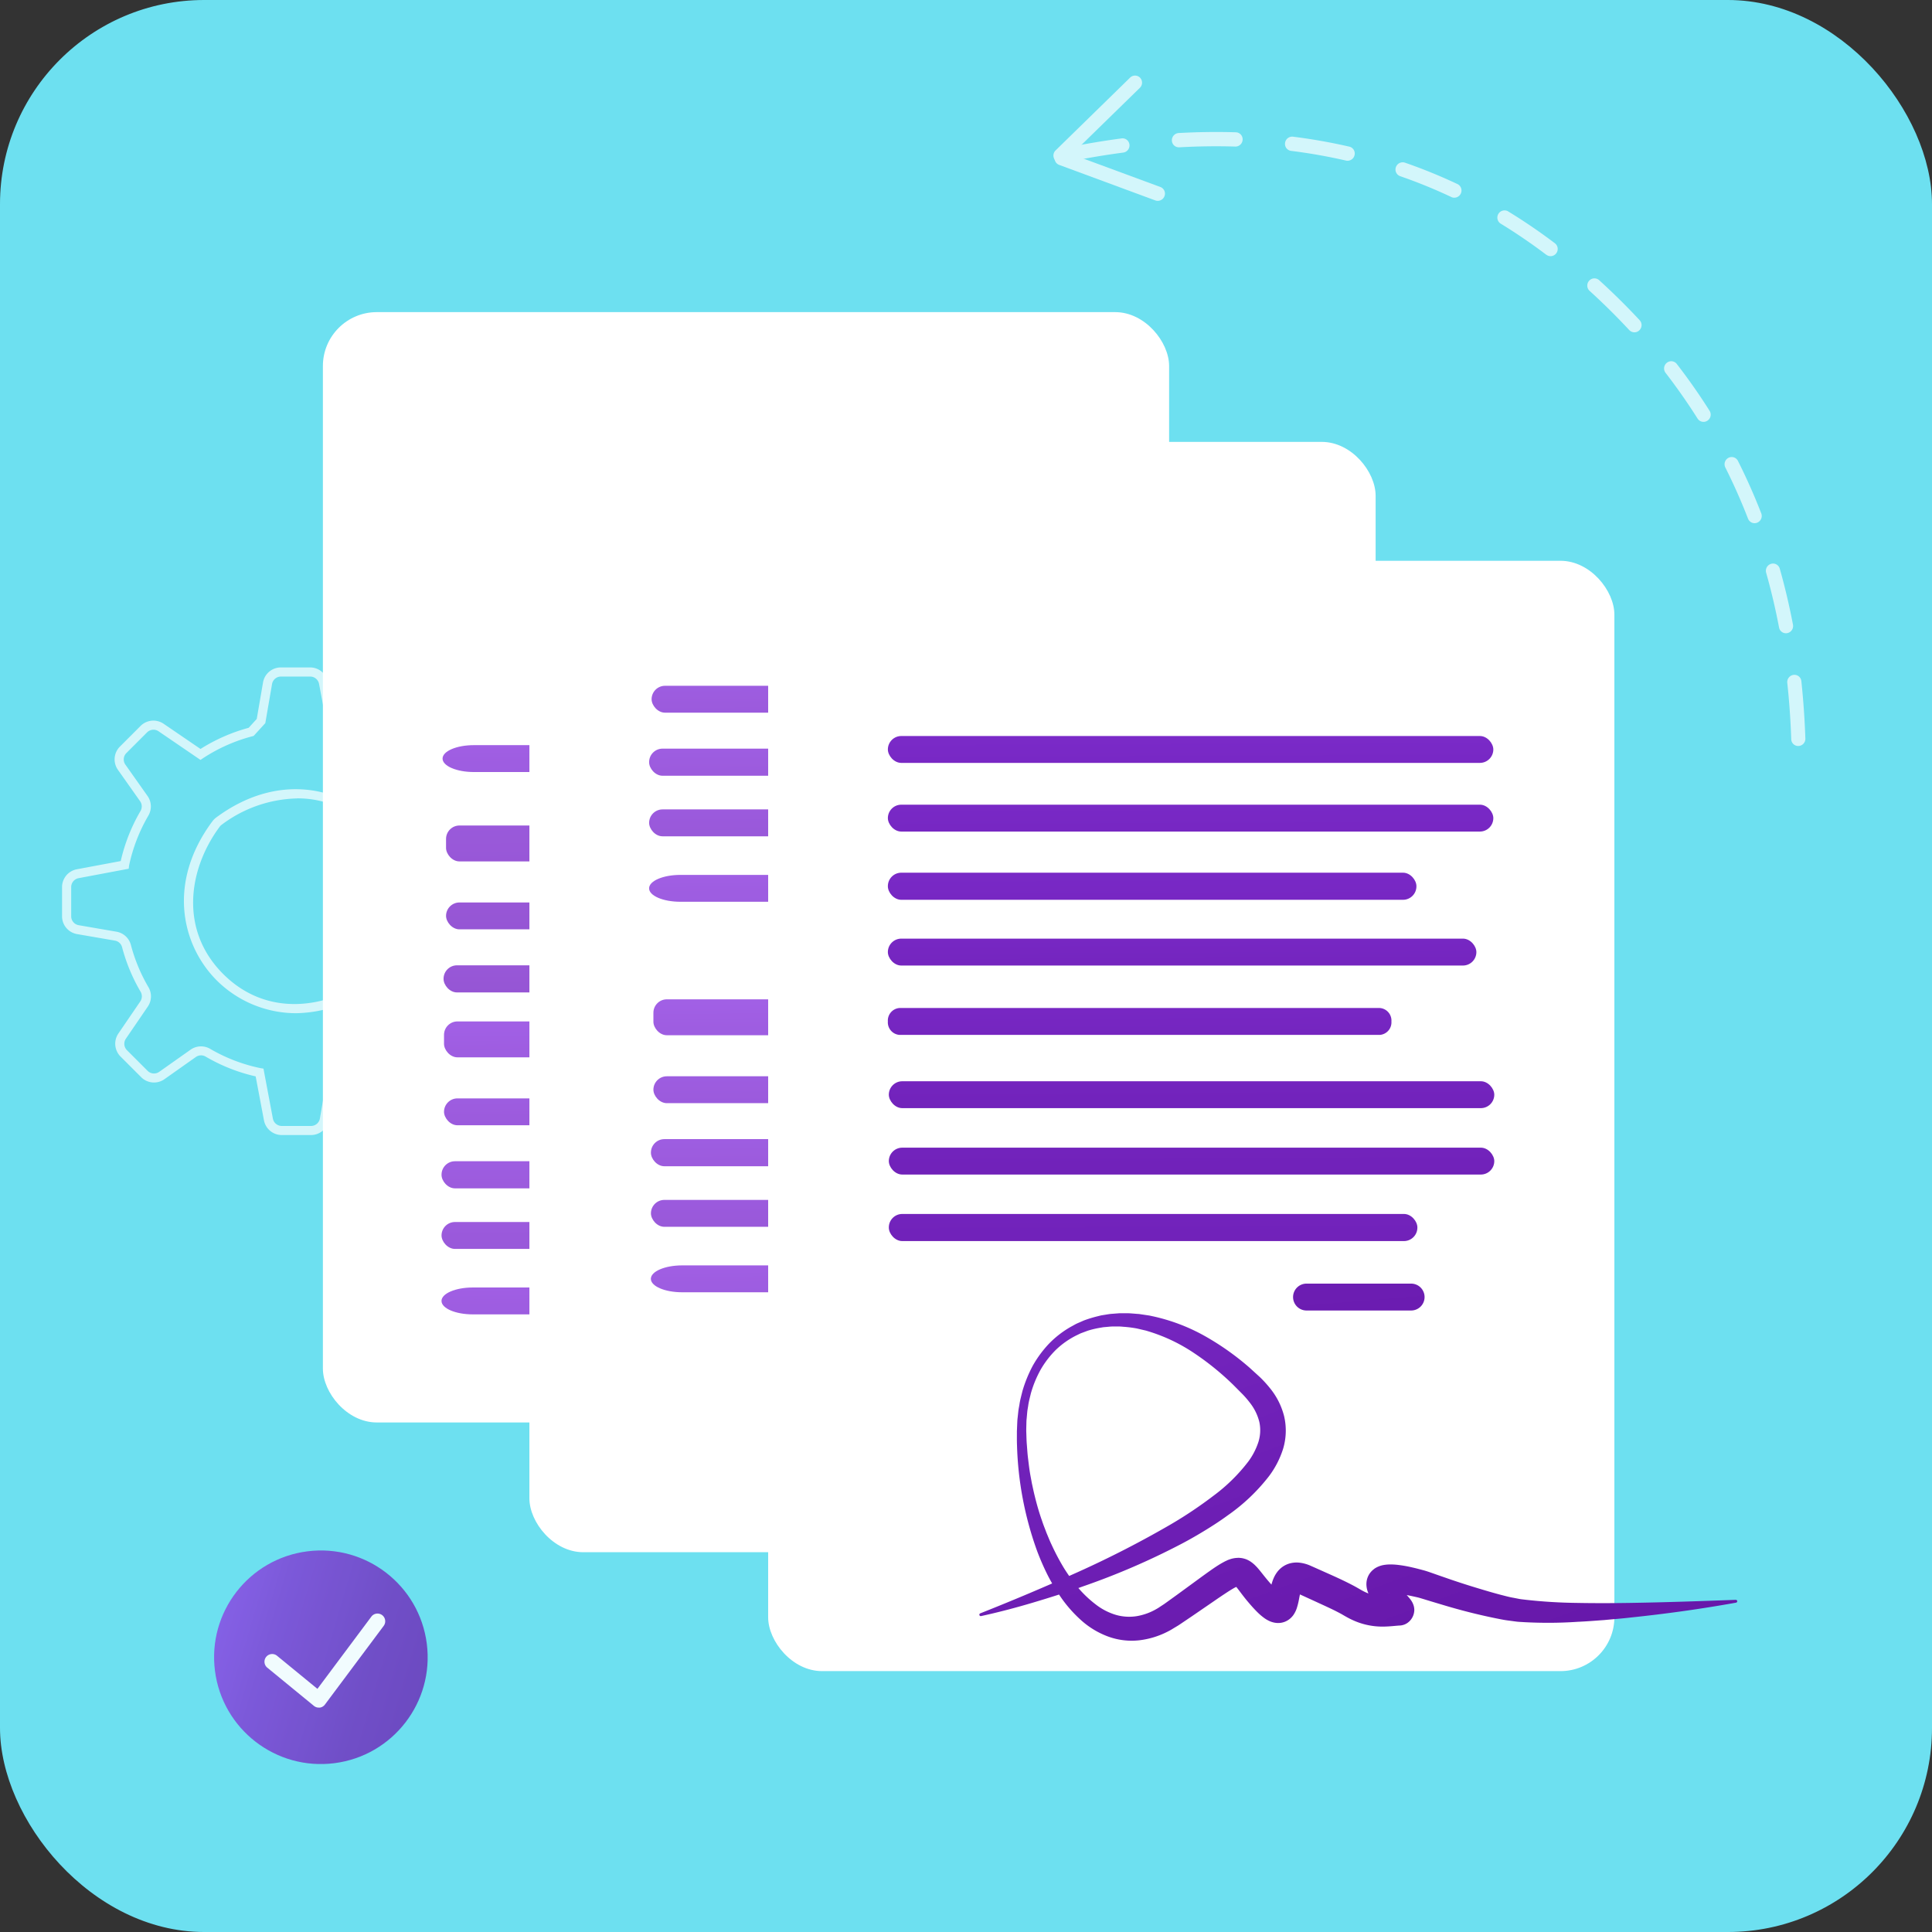 <svg xmlns="http://www.w3.org/2000/svg" xmlns:xlink="http://www.w3.org/1999/xlink" width="188" height="188" viewBox="0 0 188 188">
  <rect x="0" y="0" width="188" height="188" fill="#333333" stroke="none"/>
  <defs>
    <linearGradient id="linear-gradient" x1="-1.63" y1="-0.437" x2="3.473" y2="1.808" gradientUnits="objectBoundingBox">
      <stop offset="0" stop-color="#a480de"/>
      <stop offset="0.091" stop-color="#a26cea"/>
      <stop offset="0.253" stop-color="#9f4cff"/>
      <stop offset="0.278" stop-color="#9845f4"/>
      <stop offset="0.373" stop-color="#8130d2"/>
      <stop offset="0.464" stop-color="#7122ba"/>
      <stop offset="0.547" stop-color="#6819ac"/>
      <stop offset="0.616" stop-color="#6516a7"/>
      <stop offset="0.678" stop-color="#6517ad"/>
      <stop offset="0.765" stop-color="#671cc0"/>
      <stop offset="0.868" stop-color="#6924de"/>
      <stop offset="0.884" stop-color="#6a26e4"/>
      <stop offset="0.892" stop-color="#6a2bdd"/>
      <stop offset="0.932" stop-color="#6c42c5"/>
      <stop offset="0.969" stop-color="#6d50b7"/>
      <stop offset="1" stop-color="#6e55b2"/>
    </linearGradient>
    <linearGradient id="linear-gradient-2" x1="-1.94" y1="-17.463" x2="5.102" y2="34.37" xlink:href="#linear-gradient"/>
    <linearGradient id="linear-gradient-3" x1="-1.737" y1="-24.591" x2="4.437" y2="44.665" xlink:href="#linear-gradient"/>
    <linearGradient id="linear-gradient-4" x1="-2.048" y1="-24.236" x2="5.024" y2="44.428" xlink:href="#linear-gradient"/>
    <linearGradient id="linear-gradient-5" x1="-1.87" y1="-25.314" x2="4.481" y2="43.865" xlink:href="#linear-gradient"/>
    <linearGradient id="linear-gradient-6" x1="-3.772" y1="-23.731" x2="8.439" y2="45.526" xlink:href="#linear-gradient"/>
    <linearGradient id="linear-gradient-11" x1="-3.772" y1="-23.731" x2="8.439" y2="45.525" xlink:href="#linear-gradient"/>
    <linearGradient id="linear-gradient-12" x1="-2.202" y1="-19.391" x2="4.84" y2="32.443" xlink:href="#linear-gradient"/>
    <linearGradient id="linear-gradient-13" x1="-1.966" y1="-27.167" x2="4.207" y2="42.089" xlink:href="#linear-gradient"/>
    <linearGradient id="linear-gradient-14" x1="-2.311" y1="-26.79" x2="4.761" y2="41.875" xlink:href="#linear-gradient"/>
    <linearGradient id="linear-gradient-15" x1="-12.261" y1="-30.594" x2="16.163" y2="38.662" xlink:href="#linear-gradient"/>
    <linearGradient id="linear-gradient-19" x1="-1.87" y1="-25.314" x2="4.481" y2="43.865" xlink:href="#linear-gradient"/>
    <linearGradient id="linear-gradient-20" x1="-3.772" y1="-23.731" x2="8.439" y2="45.526" xlink:href="#linear-gradient"/>
    <linearGradient id="linear-gradient-22" x1="-1.737" y1="-24.591" x2="4.437" y2="44.665" xlink:href="#linear-gradient"/>
    <linearGradient id="linear-gradient-23" x1="-2.048" y1="-24.236" x2="5.024" y2="44.429" xlink:href="#linear-gradient"/>
    <linearGradient id="linear-gradient-25" x1="-3.772" y1="-23.74" x2="8.439" y2="45.543" xlink:href="#linear-gradient"/>
    <linearGradient id="linear-gradient-26" x1="-2.128" y1="-28.978" x2="4.046" y2="40.279" xlink:href="#linear-gradient"/>
    <linearGradient id="linear-gradient-27" x1="-2.503" y1="-28.66" x2="4.569" y2="40.005" xlink:href="#linear-gradient"/>
    <linearGradient id="linear-gradient-28" x1="-2.283" y1="-29.809" x2="4.069" y2="39.37" xlink:href="#linear-gradient"/>
    <linearGradient id="linear-gradient-29" x1="-2.739" y1="-29.69" x2="4.683" y2="39.486" xlink:href="#linear-gradient"/>
    <linearGradient id="linear-gradient-30" x1="-2.082" y1="-28.47" x2="4.091" y2="40.786" xlink:href="#linear-gradient"/>
    <linearGradient id="linear-gradient-31" x1="-2.355" y1="-31.528" x2="3.818" y2="37.728" xlink:href="#linear-gradient"/>
    <linearGradient id="linear-gradient-32" x1="-2.762" y1="-31.176" x2="4.309" y2="37.488" xlink:href="#linear-gradient"/>
    <linearGradient id="linear-gradient-33" x1="-14.077" y1="-35.017" x2="14.347" y2="34.239" xlink:href="#linear-gradient"/>
    <linearGradient id="linear-gradient-34" x1="-2.311" y1="-31.037" x2="3.862" y2="38.219" xlink:href="#linear-gradient"/>
    <linearGradient id="linear-gradient-35" x1="-2.636" y1="-2.714" x2="3.207" y2="4.02" xlink:href="#linear-gradient"/>
  </defs>
  <g id="Grupo_107664" data-name="Grupo 107664" transform="translate(-293.822 -318.012)">
    <rect id="Rectángulo_35716" data-name="Rectángulo 35716" width="188" height="188" rx="19.863" transform="translate(293.822 318.012)" fill="#6de0f0"/>
    <g id="Grupo_107614" data-name="Grupo 107614" opacity="0.7">
      <path id="Trazado_152673" data-name="Trazado 152673" d="M324.081,428.461h-2.842a1.765,1.765,0,0,1-1.733-1.437l-.806-4.271a17.048,17.048,0,0,1-4.872-1.927.878.878,0,0,0-.949.043l-3.053,2.156a1.76,1.76,0,0,1-2.265-.193l-2.01-2.009a1.767,1.767,0,0,1-.209-2.243l2.13-3.12a.879.879,0,0,0,.035-.937,17.253,17.253,0,0,1-1.806-4.344.876.876,0,0,0-.7-.638l-3.676-.633a1.76,1.76,0,0,1-1.465-1.738v-2.842A1.765,1.765,0,0,1,301.3,402.6l4.27-.8a17.2,17.2,0,0,1,1.927-4.875.878.878,0,0,0-.043-.949l-2.155-3.051a1.76,1.76,0,0,1,.193-2.265l2.01-2.01a1.765,1.765,0,0,1,2.242-.209l3.59,2.451a17.138,17.138,0,0,1,4.685-2.059l.786-.861.611-3.548a1.76,1.76,0,0,1,1.739-1.465h2.841a1.765,1.765,0,0,1,1.734,1.437l.676,3.587.784.845a17.211,17.211,0,0,1,4.222,1.764.876.876,0,0,0,.948-.043l3.049-2.154a1.761,1.761,0,0,1,2.266.194l2.009,2.009a1.767,1.767,0,0,1,.21,2.242l-2.132,3.122a.881.881,0,0,0-.035.938,17.162,17.162,0,0,1,1.772,4.215l.862.786,3.55.611a1.76,1.76,0,0,1,1.464,1.739v2.841a1.765,1.765,0,0,1-1.437,1.734l-3.587.676-.846.786a17.063,17.063,0,0,1-1.764,4.218.878.878,0,0,0,.043.948l2.155,3.052a1.76,1.76,0,0,1-.193,2.265l-2.009,2.009a1.767,1.767,0,0,1-2.243.21l-3.122-2.132a.879.879,0,0,0-.937-.035,17.169,17.169,0,0,1-4.342,1.805.879.879,0,0,0-.638.7L325.819,427A1.76,1.76,0,0,1,324.081,428.461Zm-4.921-6.512.3.049.916,4.863a.883.883,0,0,0,.866.717h2.842a.878.878,0,0,0,.868-.731l.633-3.678a1.763,1.763,0,0,1,1.284-1.4,16.3,16.3,0,0,0,4.119-1.713,1.768,1.768,0,0,1,1.882.068l3.122,2.131a.882.882,0,0,0,1.12-.1l2.009-2.01a.879.879,0,0,0,.1-1.131l-2.155-3.051a1.765,1.765,0,0,1-.084-1.9,16.2,16.2,0,0,0,1.7-4.118l.032-.125,1.221-1.134,3.837-.724a.881.881,0,0,0,.718-.866v-2.841a.879.879,0,0,0-.731-.868l-3.8-.655-1.244-1.136-.033-.126a16.32,16.32,0,0,0-1.713-4.119,1.763,1.763,0,0,1,.067-1.883l2.131-3.122a.881.881,0,0,0-.105-1.12l-2.009-2.009a.879.879,0,0,0-1.131-.1l-3.049,2.154a1.764,1.764,0,0,1-1.9.084,16.3,16.3,0,0,0-4.124-1.7l-.124-.033-1.133-1.22-.723-3.837a.882.882,0,0,0-.866-.718h-2.841a.878.878,0,0,0-.868.732l-.655,3.8-1.135,1.244-.126.034a16.243,16.243,0,0,0-4.79,2.129l-.257.172-4.078-2.785a.883.883,0,0,0-1.12.105l-2.009,2.009a.879.879,0,0,0-.1,1.131l2.156,3.052a1.764,1.764,0,0,1,.084,1.9,16.322,16.322,0,0,0-1.884,4.877l-.034.3-4.878.919a.883.883,0,0,0-.718.866v2.842a.879.879,0,0,0,.732.868l3.676.633a1.762,1.762,0,0,1,1.4,1.284,16.348,16.348,0,0,0,1.714,4.121,1.766,1.766,0,0,1-.067,1.882l-2.131,3.12a.882.882,0,0,0,.1,1.12l2.009,2.009a.878.878,0,0,0,1.131.1l3.054-2.157a1.762,1.762,0,0,1,1.9-.083A16.182,16.182,0,0,0,319.16,421.949Zm3.481-5.344a10.95,10.95,0,0,1-7.73-3.194c-3.407-3.411-4.857-9.522-.415-15.487a1.73,1.73,0,0,1,.358-.357c5.968-4.423,12.07-2.968,15.47.437s4.848,9.51.416,15.476a1.735,1.735,0,0,1-.358.358h0A12.92,12.92,0,0,1,322.641,416.605Zm.121-20.9a12.66,12.66,0,0,0-7.382,2.572.863.863,0,0,0-.176.176c-2.974,3.993-4.024,9.974.332,14.334s10.327,3.31,14.319.343h0a.84.84,0,0,0,.176-.176c2.967-3.994,4.016-9.973-.332-14.325A9.588,9.588,0,0,0,322.762,395.7Z" fill="#fff"/>
    </g>
    <g id="Grupo_107615" data-name="Grupo 107615" opacity="0.7">
      <path id="Trazado_152674" data-name="Trazado 152674" d="M403.127,332.859a.705.705,0,0,0,.6-.779.678.678,0,0,0-.764-.6q-2.7.359-5.491.922a.7.7,0,0,0-.551.818.679.679,0,0,0,.8.545Q400.468,333.211,403.127,332.859Zm10.895-.585a.7.7,0,0,0,.719-.674.681.681,0,0,0-.658-.715q-2.736-.084-5.567.072a.706.706,0,0,0-.66.732.68.68,0,0,0,.716.657Q411.344,332.193,414.022,332.274Zm10.778,1.364a.7.7,0,0,0,.831-.524.684.684,0,0,0-.507-.832,55.025,55.025,0,0,0-5.479-.969.7.7,0,0,0-.776.605.681.681,0,0,0,.587.775A53.468,53.468,0,0,1,424.8,333.638Zm10.283,3.564a.7.7,0,0,0,.6-1.261,51.668,51.668,0,0,0-5.147-2.1.7.7,0,0,0-.88.433.688.688,0,0,0,.416.883A49.988,49.988,0,0,1,435.083,337.2Zm9.211,5.6a.688.688,0,0,0,.966-.144.7.7,0,0,0-.13-.972,55.1,55.1,0,0,0-4.592-3.128.7.7,0,0,0-.723,1.193Q442.106,341.152,444.294,342.806Zm8.073,7.332a.683.683,0,0,0,.973.024.7.7,0,0,0,.038-.983q-1.866-2.01-3.946-3.9a.685.685,0,0,0-.973.056.7.7,0,0,0,.042.982Q450.541,348.17,452.367,350.138Zm6.649,8.615a.68.68,0,0,0,.95.2.7.7,0,0,0,.214-.962q-1.48-2.343-3.194-4.561a.681.681,0,0,0-.966-.112.7.7,0,0,0-.125.977Q457.57,356.465,459.016,358.753Zm4.908,9.74a.679.679,0,0,0,.892.382.706.706,0,0,0,.391-.906q-1.016-2.616-2.27-5.107a.68.68,0,0,0-.925-.294.706.706,0,0,0-.3.939Q462.932,365.937,463.924,368.493Zm3.017,10.59a.679.679,0,0,0,.806.54.707.707,0,0,0,.547-.822q-.531-2.784-1.286-5.451a.678.678,0,0,0-.851-.466.705.705,0,0,0-.473.866Q466.422,376.357,466.941,379.083Zm1.183,10.863a.678.678,0,0,0,.711.661.7.7,0,0,0,.665-.727q-.1-2.85-.392-5.593a.679.679,0,0,0-.759-.6.706.706,0,0,0-.61.775Q468.03,387.148,468.124,389.946Z" fill="#fff"/>
      <path id="Trazado_152675" data-name="Trazado 152675" d="M404.763,325.575h0a.684.684,0,0,0-.973-.01l-7.248,7.081a.7.7,0,0,0-.023.983h0a.683.683,0,0,0,.973.009l7.249-7.08A.7.7,0,0,0,404.763,325.575Z" fill="#fff"/>
      <path id="Trazado_152676" data-name="Trazado 152676" d="M407.137,337.1h0a.687.687,0,0,0-.4-.891l-9.362-3.457a.7.7,0,0,0-.888.415h0a.688.688,0,0,0,.4.891l9.361,3.458A.7.7,0,0,0,407.137,337.1Z" fill="#fff"/>
    </g>
    <g id="Grupo_107617" data-name="Grupo 107617" opacity="0.9">
      <circle id="Elipse_5230" data-name="Elipse 5230" cx="10.391" cy="10.391" r="10.391" transform="translate(313.424 470.285) rotate(-7.27)" opacity="0.85" fill="url(#linear-gradient)"/>
      <g id="Grupo_107616" data-name="Grupo 107616">
        <path id="Trazado_152677" data-name="Trazado 152677" d="M324.841,484.176a.752.752,0,0,1-.475-.169l-4.553-3.732a.749.749,0,0,1,.949-1.158l3.948,3.235,5.247-7.027a.749.749,0,0,1,1.2.9l-5.716,7.654a.751.751,0,0,1-.509.3C324.9,484.174,324.871,484.176,324.841,484.176Z" fill="#fff"/>
      </g>
    </g>
    <g id="Grupo_107663" data-name="Grupo 107663">
      <g id="Grupo_107636" data-name="Grupo 107636">
        <rect id="Rectángulo_35717" data-name="Rectángulo 35717" width="82.345" height="108.045" rx="5.245" transform="translate(325.242 348.385)" fill="#fff"/>
        <g id="Grupo_107635" data-name="Grupo 107635" opacity="0.8">
          <g id="Grupo_107623" data-name="Grupo 107623">
            <g id="Grupo_107618" data-name="Grupo 107618">
              <rect id="Rectángulo_35718" data-name="Rectángulo 35718" width="51.649" height="3.495" rx="1.308" transform="translate(337.029 417.405)" fill="url(#linear-gradient-2)"/>
            </g>
            <g id="Grupo_107619" data-name="Grupo 107619">
              <rect id="Rectángulo_35719" data-name="Rectángulo 35719" width="58.916" height="2.616" rx="1.308" transform="translate(337.029 424.894)" fill="url(#linear-gradient-3)"/>
            </g>
            <g id="Grupo_107620" data-name="Grupo 107620">
              <rect id="Rectángulo_35720" data-name="Rectángulo 35720" width="51.433" height="2.639" rx="1.308" transform="translate(336.787 431.01)" fill="url(#linear-gradient-4)"/>
            </g>
            <g id="Grupo_107621" data-name="Grupo 107621">
              <rect id="Rectángulo_35721" data-name="Rectángulo 35721" width="57.267" height="2.619" rx="1.308" transform="translate(336.787 436.923)" fill="url(#linear-gradient-5)"/>
            </g>
            <g id="Grupo_107622" data-name="Grupo 107622">
              <path id="Trazado_152678" data-name="Trazado 152678" d="M363.529,445.912h-23.7c-1.681,0-3.045-.586-3.045-1.308h0c0-.722,1.364-1.308,3.045-1.308h23.7c1.681,0,3.044.586,3.044,1.308h0C366.573,445.326,365.21,445.912,363.529,445.912Z" fill="url(#linear-gradient-6)"/>
            </g>
          </g>
          <g id="Grupo_107629" data-name="Grupo 107629">
            <g id="Grupo_107624" data-name="Grupo 107624">
              <rect id="Rectángulo_35722" data-name="Rectángulo 35722" width="51.649" height="3.495" rx="1.308" transform="translate(337.132 364.63)" fill="url(#linear-gradient-2)"/>
            </g>
            <g id="Grupo_107625" data-name="Grupo 107625">
              <rect id="Rectángulo_35723" data-name="Rectángulo 35723" width="58.916" height="2.616" rx="1.308" transform="translate(337.132 372.119)" fill="url(#linear-gradient-3)"/>
            </g>
            <g id="Grupo_107626" data-name="Grupo 107626">
              <rect id="Rectángulo_35724" data-name="Rectángulo 35724" width="51.433" height="2.639" rx="1.308" transform="translate(336.891 378.234)" fill="url(#linear-gradient-4)"/>
            </g>
            <g id="Grupo_107627" data-name="Grupo 107627">
              <rect id="Rectángulo_35725" data-name="Rectángulo 35725" width="57.267" height="2.619" rx="1.308" transform="translate(336.891 384.148)" fill="url(#linear-gradient-5)"/>
            </g>
            <g id="Grupo_107628" data-name="Grupo 107628">
              <path id="Trazado_152679" data-name="Trazado 152679" d="M363.632,393.137h-23.7c-1.682,0-3.045-.586-3.045-1.308h0c0-.723,1.363-1.308,3.045-1.308h23.7c1.682,0,3.045.585,3.045,1.308h0C366.677,392.551,365.314,393.137,363.632,393.137Z" fill="url(#linear-gradient-11)"/>
            </g>
          </g>
          <g id="Grupo_107634" data-name="Grupo 107634">
            <g id="Grupo_107630" data-name="Grupo 107630">
              <rect id="Rectángulo_35726" data-name="Rectángulo 35726" width="51.649" height="3.495" rx="1.308" transform="translate(337.226 398.34)" fill="url(#linear-gradient-12)"/>
            </g>
            <g id="Grupo_107631" data-name="Grupo 107631">
              <rect id="Rectángulo_35727" data-name="Rectángulo 35727" width="58.916" height="2.616" rx="1.308" transform="translate(337.226 405.829)" fill="url(#linear-gradient-13)"/>
            </g>
            <g id="Grupo_107632" data-name="Grupo 107632">
              <rect id="Rectángulo_35728" data-name="Rectángulo 35728" width="51.433" height="2.639" rx="1.308" transform="translate(336.984 411.945)" fill="url(#linear-gradient-14)"/>
            </g>
            <g id="Grupo_107633" data-name="Grupo 107633">
              <path id="Trazado_152680" data-name="Trazado 152680" d="M387.809,421.34h-10.18a1.308,1.308,0,0,1-1.308-1.308h0a1.308,1.308,0,0,1,1.308-1.308h10.18a1.308,1.308,0,0,1,1.308,1.308h0A1.308,1.308,0,0,1,387.809,421.34Z" fill="url(#linear-gradient-15)"/>
            </g>
          </g>
        </g>
      </g>
      <g id="Grupo_107650" data-name="Grupo 107650">
        <rect id="Rectángulo_35729" data-name="Rectángulo 35729" width="82.345" height="108.045" rx="5.245" transform="translate(345.337 361.011)" fill="#fff"/>
        <g id="Grupo_107649" data-name="Grupo 107649" opacity="0.8">
          <g id="Grupo_107642" data-name="Grupo 107642">
            <g id="Grupo_107637" data-name="Grupo 107637">
              <rect id="Rectángulo_35730" data-name="Rectángulo 35730" width="51.649" height="3.495" rx="1.308" transform="translate(357.404 415.254)" fill="url(#linear-gradient-2)"/>
            </g>
            <g id="Grupo_107638" data-name="Grupo 107638">
              <rect id="Rectángulo_35731" data-name="Rectángulo 35731" width="58.916" height="2.616" rx="1.308" transform="translate(357.404 422.743)" fill="url(#linear-gradient-3)"/>
            </g>
            <g id="Grupo_107639" data-name="Grupo 107639">
              <rect id="Rectángulo_35732" data-name="Rectángulo 35732" width="51.433" height="2.639" rx="1.308" transform="translate(357.163 428.859)" fill="url(#linear-gradient-4)"/>
            </g>
            <g id="Grupo_107640" data-name="Grupo 107640">
              <rect id="Rectángulo_35733" data-name="Rectángulo 35733" width="57.267" height="2.619" rx="1.308" transform="translate(357.163 434.772)" fill="url(#linear-gradient-19)"/>
            </g>
            <g id="Grupo_107641" data-name="Grupo 107641">
              <path id="Trazado_152681" data-name="Trazado 152681" d="M383.9,443.761h-23.7c-1.681,0-3.044-.585-3.044-1.308h0c0-.722,1.363-1.308,3.044-1.308h23.7c1.681,0,3.044.586,3.044,1.308h0C386.948,443.176,385.585,443.761,383.9,443.761Z" fill="url(#linear-gradient-20)"/>
            </g>
          </g>
          <g id="Grupo_107648" data-name="Grupo 107648">
            <g id="Grupo_107643" data-name="Grupo 107643">
              <rect id="Rectángulo_35734" data-name="Rectángulo 35734" width="51.649" height="3.495" rx="1.308" transform="translate(357.228 377.256)" fill="url(#linear-gradient-2)"/>
            </g>
            <g id="Grupo_107644" data-name="Grupo 107644">
              <rect id="Rectángulo_35735" data-name="Rectángulo 35735" width="58.916" height="2.616" rx="1.308" transform="translate(357.228 384.745)" fill="url(#linear-gradient-22)"/>
            </g>
            <g id="Grupo_107645" data-name="Grupo 107645">
              <rect id="Rectángulo_35736" data-name="Rectángulo 35736" width="51.433" height="2.639" rx="1.308" transform="translate(356.987 390.86)" fill="url(#linear-gradient-23)"/>
            </g>
            <g id="Grupo_107646" data-name="Grupo 107646">
              <rect id="Rectángulo_35737" data-name="Rectángulo 35737" width="57.267" height="2.619" rx="1.308" transform="translate(356.987 396.773)" fill="url(#linear-gradient-5)"/>
            </g>
            <g id="Grupo_107647" data-name="Grupo 107647">
              <path id="Trazado_152682" data-name="Trazado 152682" d="M383.728,405.762h-23.7c-1.681,0-3.044-.585-3.044-1.307h0c0-.723,1.363-1.308,3.044-1.308h23.7c1.681,0,3.044.585,3.044,1.308h0C386.772,405.177,385.409,405.762,383.728,405.762Z" fill="url(#linear-gradient-25)"/>
            </g>
          </g>
        </g>
      </g>
      <g id="Grupo_107662" data-name="Grupo 107662">
        <rect id="Rectángulo_35738" data-name="Rectángulo 35738" width="82.345" height="108.045" rx="5.245" transform="translate(368.57 372.581)" fill="#fff"/>
        <g id="Grupo_107656" data-name="Grupo 107656">
          <g id="Grupo_107651" data-name="Grupo 107651">
            <rect id="Rectángulo_35739" data-name="Rectángulo 35739" width="58.916" height="2.616" rx="1.308" transform="translate(380.219 396.314)" fill="url(#linear-gradient-26)"/>
          </g>
          <g id="Grupo_107652" data-name="Grupo 107652">
            <rect id="Rectángulo_35740" data-name="Rectángulo 35740" width="51.433" height="2.639" rx="1.308" transform="translate(380.219 402.932)" fill="url(#linear-gradient-27)"/>
          </g>
          <g id="Grupo_107653" data-name="Grupo 107653">
            <rect id="Rectángulo_35741" data-name="Rectángulo 35741" width="57.267" height="2.619" rx="1.308" transform="translate(380.219 409.348)" fill="url(#linear-gradient-28)"/>
          </g>
          <g id="Grupo_107654" data-name="Grupo 107654">
            <path id="Trazado_152683" data-name="Trazado 152683" d="M428.1,418.716H381.338a1.224,1.224,0,0,1-1.119-1.308v0a1.225,1.225,0,0,1,1.119-1.308H428.1a1.225,1.225,0,0,1,1.119,1.308v0A1.224,1.224,0,0,1,428.1,418.716Z" fill="url(#linear-gradient-29)"/>
          </g>
          <g id="Grupo_107655" data-name="Grupo 107655">
            <rect id="Rectángulo_35742" data-name="Rectángulo 35742" width="58.916" height="2.616" rx="1.308" transform="translate(380.219 389.632)" fill="url(#linear-gradient-30)"/>
          </g>
        </g>
        <g id="Grupo_107661" data-name="Grupo 107661">
          <g id="Grupo_107657" data-name="Grupo 107657">
            <rect id="Rectángulo_35743" data-name="Rectángulo 35743" width="58.916" height="2.616" rx="1.308" transform="translate(380.312 429.689)" fill="url(#linear-gradient-31)"/>
          </g>
          <g id="Grupo_107658" data-name="Grupo 107658">
            <rect id="Rectángulo_35744" data-name="Rectángulo 35744" width="51.433" height="2.639" rx="1.308" transform="translate(380.312 436.14)" fill="url(#linear-gradient-32)"/>
          </g>
          <g id="Grupo_107659" data-name="Grupo 107659">
            <path id="Trazado_152684" data-name="Trazado 152684" d="M431.137,445.535h-10.18a1.308,1.308,0,0,1-1.308-1.308h0a1.308,1.308,0,0,1,1.308-1.308h10.18a1.308,1.308,0,0,1,1.308,1.308h0A1.308,1.308,0,0,1,431.137,445.535Z" fill="url(#linear-gradient-33)"/>
          </g>
          <g id="Grupo_107660" data-name="Grupo 107660">
            <rect id="Rectángulo_35745" data-name="Rectángulo 35745" width="58.916" height="2.616" rx="1.308" transform="translate(380.312 423.227)" fill="url(#linear-gradient-34)"/>
          </g>
        </g>
      </g>
      <path id="Trazado_152685" data-name="Trazado 152685" d="M389.221,475q4.794-1.9,9.472-4.005a98.724,98.724,0,0,0,9.064-4.653,41.107,41.107,0,0,0,4.155-2.787,16.91,16.91,0,0,0,3.4-3.349,6.667,6.667,0,0,0,.975-1.911,3.829,3.829,0,0,0,.08-1.909,4.919,4.919,0,0,0-.888-1.833,9.212,9.212,0,0,0-.732-.858l-.875-.881a26.562,26.562,0,0,0-3.827-3.116,16.672,16.672,0,0,0-4.4-2.113l-.292-.09-.3-.07-.594-.139a11.662,11.662,0,0,0-1.2-.159c-.2-.01-.4-.042-.607-.035l-.607,0c-.2.005-.4.032-.6.047-.1.01-.2.014-.3.029l-.3.052a8.828,8.828,0,0,0-1.179.282l-.569.212a2.2,2.2,0,0,0-.278.121l-.273.132a8.1,8.1,0,0,0-1.982,1.4,9.16,9.16,0,0,0-1.49,1.944,10.829,10.829,0,0,0-.939,2.287c-.093.4-.209.8-.263,1.217-.031.206-.074.409-.092.617l-.056.623c-.025.207-.023.416-.029.625s-.012.417-.01.626c.02.423.02.846.056,1.267s.057.844.108,1.264.1.839.16,1.257.149.832.221,1.248c.091.412.176.825.278,1.234.2.818.431,1.63.713,2.421.128.4.292.787.436,1.18.164.384.315.774.495,1.15a22.487,22.487,0,0,0,1.158,2.2,17.445,17.445,0,0,0,1.419,1.981,10.951,10.951,0,0,0,1.7,1.617,5.98,5.98,0,0,0,1.936,1.015,4.667,4.667,0,0,0,2.037.143,5.705,5.705,0,0,0,1.986-.721c.16-.086.313-.2.47-.3l.234-.153.259-.185,1.039-.749,2.076-1.518c.349-.255.7-.511,1.064-.768s.734-.514,1.185-.775c.126-.066.232-.13.377-.2l.214-.1c.086-.032.172-.062.258-.091a2.565,2.565,0,0,1,.679-.117,1.238,1.238,0,0,1,.209,0c.073.006.146.014.219.025a2.614,2.614,0,0,1,.43.119,2.936,2.936,0,0,1,.359.183,3.277,3.277,0,0,1,.275.2c.071.061.151.129.211.187l.169.172c.194.213.342.4.48.574.274.346.517.65.778.948s.538.6.787.828a2.9,2.9,0,0,0,.326.269c.034.022.065.036.024.014a.647.647,0,0,0-.137-.041.84.84,0,0,0-.147-.017,1.047,1.047,0,0,0-.216.015,1.111,1.111,0,0,0-.458.2.971.971,0,0,0-.224.227c-.067.1-.057.106-.051.076.02-.066.055-.245.087-.444s.071-.436.127-.7a4.516,4.516,0,0,1,.285-.9,2.913,2.913,0,0,1,.334-.565,2.379,2.379,0,0,1,.619-.568,2.3,2.3,0,0,1,.832-.315,2.613,2.613,0,0,1,.738-.017,3.694,3.694,0,0,1,1.03.286l.616.273,1.177.526c.791.353,1.582.714,2.412,1.152.2.108.423.233.624.352.15.084.3.173.45.242a4.609,4.609,0,0,0,.9.329,4.113,4.113,0,0,0,.941.111c.338,0,.717-.031,1.183-.063l.181-.011.045,0a1.3,1.3,0,0,0-.678.224,1.514,1.514,0,0,0-.646,1.174,1.258,1.258,0,0,0,.092.509.991.991,0,0,0,.067.143c.011.02.019.032.029.048l.012.018c0,.005.005.006,0,0a.712.712,0,0,0-.045-.057c-.1-.116-.246-.277-.391-.44a11.218,11.218,0,0,1-.938-1.152,4.534,4.534,0,0,1-.247-.4,2.968,2.968,0,0,1-.241-.58,2.134,2.134,0,0,1-.081-.454,1.874,1.874,0,0,1,.061-.636,1.8,1.8,0,0,1,.35-.672c.04-.046.081-.091.123-.134s.081-.074.123-.109.086-.069.125-.1.077-.05.117-.074a2.357,2.357,0,0,1,.758-.278,3.689,3.689,0,0,1,.529-.055,6.063,6.063,0,0,1,.837.037,12.231,12.231,0,0,1,1.418.248q.338.076.664.162l.327.086.162.044.083.023.107.032c.267.083.451.151.663.224l.607.213,1.2.416q1.2.408,2.414.776c.807.245,1.615.487,2.427.7.4.1.822.219,1.2.28l.578.113c.194.037.4.052.606.079a49.779,49.779,0,0,0,5.028.308c1.7.033,3.411.027,5.123,0,3.424-.054,6.859-.172,10.3-.3h0a.139.139,0,0,1,.03.276c-3.395.612-6.809,1.085-10.245,1.445-.858.1-1.72.165-2.581.247-.864.062-1.727.133-2.6.171a42.856,42.856,0,0,1-5.271.029c-.225-.017-.445-.02-.676-.05l-.694-.093c-.477-.055-.893-.147-1.328-.232q-1.291-.263-2.564-.586t-2.525-.7l-1.248-.374-.617-.189c-.2-.059-.42-.128-.565-.166l-.048-.012-.073-.017-.151-.034-.3-.066q-.3-.064-.594-.119c-.391-.071-.78-.129-1.126-.157a3.357,3.357,0,0,0-.449-.009.659.659,0,0,0-.111.014c.005,0,0,0,.028,0l.048-.018c.02-.009.039-.02.078-.04a.4.4,0,0,0,.048-.032c.017-.012.043-.029.063-.046a.755.755,0,0,0,.061-.056.815.815,0,0,0,.07-.074,1.082,1.082,0,0,0,.2-.389,1.056,1.056,0,0,0,.033-.182.9.9,0,0,0,0-.135.7.7,0,0,0-.021-.137c-.013-.044-.006-.023.014.009s.053.084.1.141a8.976,8.976,0,0,0,.717.82c.146.154.293.3.476.514l.073.087c.025.03.053.065.084.106l.05.068.058.083c.024.039.046.074.071.118a1.846,1.846,0,0,1,.1.215,1.486,1.486,0,0,1,.109.587,1.571,1.571,0,0,1-.68,1.24,1.449,1.449,0,0,1-.755.245l-.035,0-.14.011c-.391.031-.868.087-1.389.091a6.9,6.9,0,0,1-3.139-.7c-.239-.111-.461-.239-.685-.366-.169-.1-.323-.188-.5-.28-.689-.366-1.467-.709-2.239-1.068l-1.171-.536-.559-.255a.76.76,0,0,0-.079-.033c-.026-.011-.047-.017-.065-.023-.039-.013-.06-.015-.059-.017a.433.433,0,0,0,.1-.007.645.645,0,0,0,.231-.093.565.565,0,0,0,.148-.134c.021-.029.017-.032.007-.011a1.584,1.584,0,0,0-.1.321c-.038.158-.074.348-.116.569a6.754,6.754,0,0,1-.2.812,2.63,2.63,0,0,1-.317.661,1.9,1.9,0,0,1-.443.461,1.777,1.777,0,0,1-.749.323,1.844,1.844,0,0,1-.377.027,2.172,2.172,0,0,1-.307-.036,2.22,2.22,0,0,1-.443-.138,2.909,2.909,0,0,1-.534-.306,5.467,5.467,0,0,1-.659-.56c-.369-.364-.66-.7-.965-1.061s-.58-.73-.832-1.064c-.125-.166-.243-.316-.334-.424L414,472.3c-.016-.017-.02-.017-.028-.029s.009.009.015.007a.24.24,0,0,0,.075.033.54.54,0,0,0,.227.041c.059,0,.063-.01.046-.007a.24.24,0,0,1-.046.012l-.081.034c-.052.019-.132.065-.2.094-.3.16-.645.38-.989.608s-.7.468-1.048.71l-2.131,1.461-1.074.725-.271.181-.312.189c-.211.123-.41.257-.631.367a8.106,8.106,0,0,1-2.872.9,6.661,6.661,0,0,1-3.042-.37,8.142,8.142,0,0,1-2.528-1.506,12.792,12.792,0,0,1-1.886-2.07,19.09,19.09,0,0,1-1.418-2.317,24.264,24.264,0,0,1-1.072-2.447,32.852,32.852,0,0,1-1.949-10.294c-.02-.436-.006-.873-.011-1.309l.027-.661c.01-.221.014-.442.043-.661l.071-.66c.024-.22.074-.437.109-.655.061-.44.187-.867.29-1.3a12.838,12.838,0,0,1,1.008-2.473,10.861,10.861,0,0,1,1.6-2.164,9.5,9.5,0,0,1,2.149-1.646c.2-.1.394-.229.6-.316l.625-.273a11.9,11.9,0,0,1,1.3-.4l.331-.082c.111-.025.224-.038.336-.058.225-.033.45-.079.676-.1l.68-.052c.228-.023.454-.006.682-.01.457-.015.9.048,1.36.074l.673.1.337.05.332.072a18.271,18.271,0,0,1,5.045,1.914,26.027,26.027,0,0,1,4.38,3.1l.987.9a11.069,11.069,0,0,1,.977,1.069,7.027,7.027,0,0,1,1.387,2.746,6.155,6.155,0,0,1-.105,3.182,8.857,8.857,0,0,1-1.371,2.651,18.315,18.315,0,0,1-3.984,3.79c-.722.529-1.466,1.013-2.219,1.474s-1.516.9-2.292,1.308a69.969,69.969,0,0,1-9.571,4.138c-1.628.588-3.278,1.108-4.932,1.6s-3.325.932-5.015,1.3a.139.139,0,0,1-.081-.265Z" fill="url(#linear-gradient-35)"/>
    </g>
  </g>
</svg>
